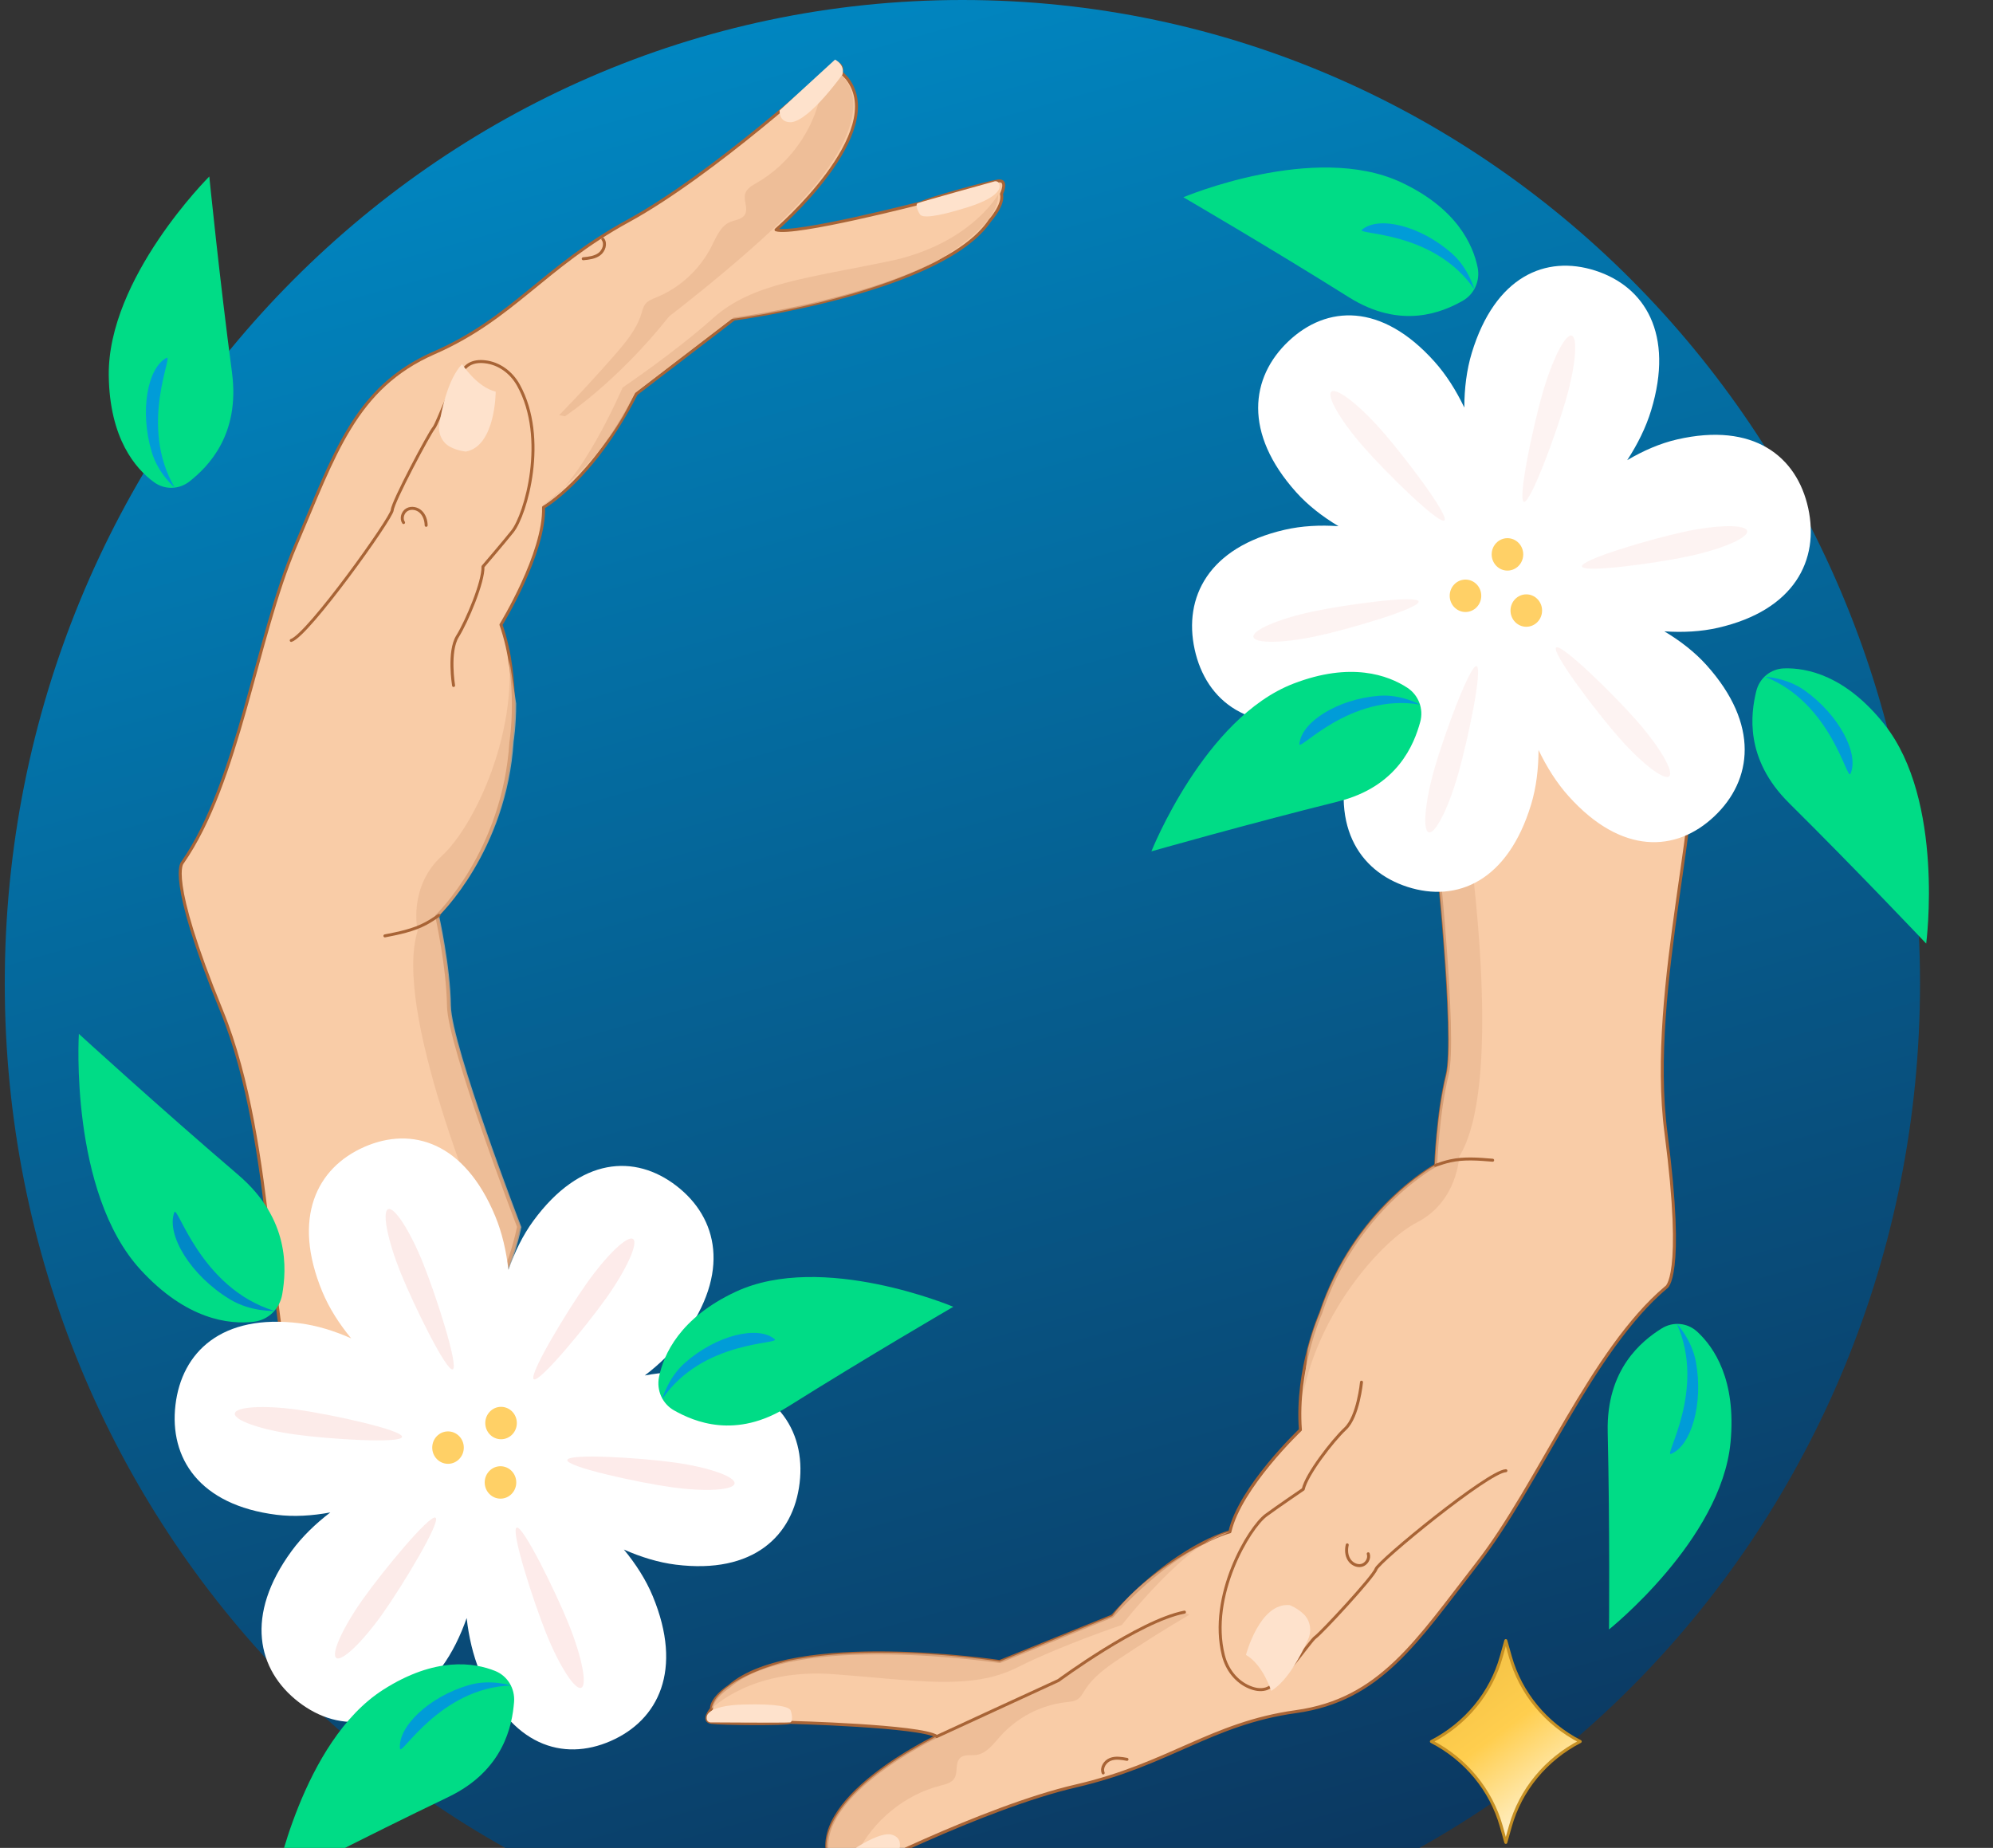 <svg width="151" height="140" viewBox="0 0 151 140" fill="none" xmlns="http://www.w3.org/2000/svg">
<rect x="0" y="0" width="151" height="140" fill="#333333" stroke="none"/>
<path d="M72.916 149.015C112.986 149.015 145.47 115.657 145.47 74.508C145.47 33.358 112.986 0 72.916 0C32.845 0 0.361 33.358 0.361 74.508C0.361 115.657 32.845 149.015 72.916 149.015Z" fill="url(#paint0_linear_1911_5010)"/>
<path d="M62.789 5.212C62.789 5.212 54.048 13.209 47.614 16.726C41.18 20.242 38.88 24.11 32.887 26.736C26.895 29.363 25.363 34.385 22.387 41.35C19.411 48.315 18.081 59.242 13.827 65.348C13.827 65.348 12.578 66.315 16.787 76.582C20.996 86.847 20.194 102.058 22.913 107.245C22.913 107.245 36.49 106.277 39.291 92.942C39.291 92.942 34.02 79.213 33.98 76.216C33.941 73.218 33.087 69.4 33.087 69.4C33.087 69.4 38.181 64.56 38.71 56.218C38.71 56.218 39.457 51.634 37.956 47.328C37.956 47.328 41.291 41.892 41.182 38.434C41.182 38.434 44.892 36.339 48.208 29.844L55.61 24.173C55.61 24.173 71.396 22.109 75.005 16.704C75.005 16.704 76.09 15.506 75.876 14.696C75.876 14.696 76.407 13.599 75.617 13.71C74.827 13.821 70.075 15.139 69.834 15.359C69.834 15.359 60.178 17.849 58.797 17.41C58.797 17.41 67.385 10.022 64.172 5.933L63.712 5.452C63.712 5.452 63.964 5.049 63.433 4.78C63.015 4.986 62.789 5.212 62.789 5.212Z" fill="#F9CCA7" stroke="#A86436" stroke-width="0.226" stroke-linecap="round" stroke-linejoin="round"/>
<path d="M34.365 51.934C34.365 51.934 33.944 49.368 34.662 48.211C35.38 47.054 36.639 44.071 36.592 42.927C36.592 42.927 38.166 41.092 38.822 40.266C39.833 38.996 41.514 33.201 39.277 29.177C38.742 28.216 37.817 27.526 36.735 27.407C36.319 27.361 35.889 27.399 35.53 27.616C34.413 28.288 33.206 32.026 32.863 32.427C32.521 32.829 29.756 38.023 29.72 38.641C29.684 39.259 23.351 48.103 22.065 48.52" stroke="#A86436" stroke-width="0.226" stroke-linecap="round" stroke-linejoin="round"/>
<g style="mix-blend-mode:multiply" opacity="0.7">
<path d="M38.277 96.801C38.787 95.651 39.207 94.379 39.504 92.968C39.504 92.968 34.205 79.202 34.165 76.197C34.127 73.191 33.267 69.363 33.267 69.363C33.267 69.363 38.388 64.51 38.92 56.146C38.92 56.146 39.11 54.991 39.108 53.297L38.585 49.945C38.992 56.222 35.768 62.747 33.493 64.826C30.887 67.207 31.642 70.515 31.642 70.515C29.801 76.421 36.045 91.665 38.277 96.801Z" fill="#EAB892"/>
</g>
<g style="mix-blend-mode:multiply" opacity="0.7">
<path d="M62.184 7.125C61.6 9.927 59.779 12.449 57.325 13.86C56.976 14.06 56.58 14.279 56.462 14.671C56.306 15.188 56.713 15.796 56.436 16.26C56.21 16.637 55.694 16.654 55.295 16.828C54.586 17.138 54.267 17.958 53.914 18.657C53.036 20.394 51.526 21.794 49.748 22.521C49.44 22.647 49.107 22.766 48.9 23.03C48.734 23.242 48.672 23.516 48.592 23.773C48.227 24.955 47.41 25.933 46.6 26.862C45.23 28.429 43.82 29.961 42.368 31.451L42.799 31.538C42.799 31.538 46.698 29.005 50.703 23.964C50.703 23.964 58.367 18.122 61.657 14.148C64.948 10.175 65.239 7.327 63.925 5.892C62.61 4.458 62.182 7.129 62.182 7.129L62.184 7.125Z" fill="#EAB892"/>
</g>
<g style="mix-blend-mode:multiply" opacity="0.7">
<path d="M75.616 14.749C75.616 14.749 73.504 18.52 67.352 19.794C61.201 21.069 56.98 21.461 54.05 24.082C51.12 26.704 47.173 29.358 47.173 29.358C47.173 29.358 43.938 36.916 41.043 38.346C41.043 38.346 46.136 34.597 48.045 29.806L55.421 24.169C55.421 24.169 64.418 23.116 70.871 19.842C70.871 19.842 75.773 17.125 75.617 14.75L75.616 14.749Z" fill="#EAB892"/>
</g>
<path d="M32.288 39.799C32.28 39.417 32.153 39.028 31.879 38.771C31.604 38.515 31.171 38.425 30.841 38.61C30.511 38.796 30.361 39.281 30.576 39.59" stroke="#A86436" stroke-width="0.226" stroke-linecap="round" stroke-linejoin="round"/>
<path d="M45.675 18.12C45.937 18.459 45.753 18.999 45.407 19.256C45.061 19.512 44.612 19.562 44.189 19.603" stroke="#A86436" stroke-width="0.226" stroke-linecap="round" stroke-linejoin="round"/>
<path d="M33.253 69.35C32.926 69.57 32.6 69.792 32.252 69.976C31.295 70.484 30.22 70.697 29.162 70.904" stroke="#A86436" stroke-width="0.226" stroke-linecap="round" stroke-linejoin="round"/>
<path d="M35.012 27.585C35.012 27.585 36.1 29.309 37.556 29.674C37.556 29.674 37.558 33.781 35.303 34.212C35.303 34.212 34.71 34.17 34.111 33.858C33.496 33.536 33.168 32.834 33.283 32.134C33.482 30.909 33.975 28.669 35.012 27.585Z" fill="#FEE2CC"/>
<path d="M63.832 5.638C63.832 5.638 61.448 8.994 60.025 9.248C60.025 9.248 59.062 9.42 59.065 8.367L63.268 4.515C63.268 4.515 64.026 4.876 63.832 5.638Z" fill="#FEE2CC"/>
<path d="M75.737 14.091C75.737 14.091 75.937 14.875 73.341 15.693C70.745 16.511 69.882 16.486 69.716 16.261C69.549 16.036 69.322 15.493 69.529 15.394C69.737 15.295 75.288 13.759 75.288 13.759C75.288 13.759 75.683 13.59 75.738 14.089L75.737 14.091Z" fill="#FEE2CC"/>
<path d="M49.455 120.926C48.939 119.681 48.171 118.488 47.27 117.396C48.549 117.964 49.886 118.377 51.201 118.541C57.081 119.276 60.109 116.358 60.584 112.351C61.058 108.344 58.801 104.765 52.92 104.029C51.612 103.866 50.222 103.952 48.851 104.208C49.97 103.353 50.987 102.372 51.783 101.285C55.343 96.424 54.397 92.272 51.255 89.846C48.113 87.42 43.965 87.638 40.405 92.499C39.613 93.582 38.99 94.861 38.52 96.207C38.36 94.785 38.04 93.39 37.522 92.139C35.201 86.542 31.227 85.307 27.609 86.89C23.992 88.471 22.103 92.269 24.422 97.865C24.939 99.111 25.706 100.304 26.607 101.396C25.328 100.828 23.991 100.415 22.677 100.25C16.796 99.516 13.768 102.434 13.294 106.441C12.819 110.447 15.077 114.027 20.957 114.763C22.265 114.926 23.655 114.84 25.026 114.584C23.908 115.438 22.891 116.419 22.094 117.507C18.534 122.368 19.481 126.52 22.622 128.946C25.765 131.372 29.913 131.153 33.472 126.292C34.264 125.21 34.887 123.931 35.357 122.585C35.517 124.007 35.838 125.401 36.355 126.653C38.676 132.25 42.65 133.484 46.268 131.902C49.886 130.319 51.774 126.523 49.455 120.926Z" fill="white"/>
<path d="M33.944 110.901C34.604 110.901 35.14 110.351 35.14 109.673C35.14 108.995 34.604 108.445 33.944 108.445C33.283 108.445 32.748 108.995 32.748 109.673C32.748 110.351 33.283 110.901 33.944 110.901Z" fill="#FFD066"/>
<path d="M37.962 109.04C38.623 109.04 39.158 108.49 39.158 107.812C39.158 107.134 38.623 106.584 37.962 106.584C37.302 106.584 36.767 107.134 36.767 107.812C36.767 108.49 37.302 109.04 37.962 109.04Z" fill="#FFD066"/>
<path d="M37.919 113.54C38.58 113.54 39.115 112.99 39.115 112.312C39.115 111.634 38.58 111.084 37.919 111.084C37.259 111.084 36.724 111.634 36.724 112.312C36.724 112.99 37.259 113.54 37.919 113.54Z" fill="#FFD066"/>
<path d="M45.942 98.33C44.415 100.485 40.849 104.8 40.44 104.493C40.03 104.186 42.93 99.374 44.457 97.219C45.984 95.064 47.554 93.565 47.966 93.872C48.377 94.179 47.471 96.174 45.944 98.33H45.942Z" fill="#FDEBEA"/>
<path opacity="0.2" d="M27.501 121.148C29.028 118.993 32.594 114.677 33.004 114.984C33.414 115.291 30.514 120.103 28.987 122.259C27.46 124.414 25.89 125.913 25.478 125.606C25.067 125.299 25.973 123.303 27.5 121.148H27.501Z" fill="#F49C95"/>
<path d="M50.874 112.673C48.302 112.313 42.913 111.132 42.981 110.615C43.049 110.097 48.55 110.442 51.122 110.803C53.694 111.164 55.723 111.874 55.654 112.39C55.584 112.906 53.444 113.033 50.874 112.673Z" fill="#FDEBEA"/>
<path opacity="0.2" d="M22.571 106.804C25.143 107.165 30.531 108.345 30.463 108.863C30.396 109.38 24.895 109.035 22.323 108.674C19.751 108.314 17.721 107.603 17.791 107.087C17.86 106.571 20 106.445 22.571 106.804Z" fill="#F49C95"/>
<path d="M41.391 123.769C40.397 121.307 38.674 115.932 39.143 115.732C39.611 115.533 42.095 120.584 43.089 123.048C44.083 125.51 44.508 127.669 44.038 127.868C43.57 128.067 42.383 126.233 41.391 123.771V123.769Z" fill="#FDEBEA"/>
<path opacity="0.2" d="M32.055 95.707C33.048 98.169 34.771 103.545 34.303 103.744C33.834 103.944 31.35 98.892 30.357 96.429C29.363 93.966 28.937 91.808 29.407 91.609C29.877 91.409 31.062 93.243 32.055 95.706V95.707Z" fill="#F49C95"/>
<path d="M64.058 142.265C64.058 142.265 74.464 136.934 81.525 135.304C88.585 133.676 91.769 130.565 98.181 129.677C104.593 128.788 107.332 124.346 111.948 118.421C116.563 112.497 120.6 102.279 126.224 97.54C126.224 97.54 127.667 96.948 126.224 85.839C124.782 74.732 129.397 60.218 128.1 54.442C128.1 54.442 114.832 51.629 108.775 63.772C108.775 63.772 110.36 78.528 109.641 81.443C108.92 84.358 108.775 88.292 108.775 88.292C108.775 88.292 102.665 91.574 100.048 99.508C100.048 99.508 98.173 103.743 98.525 108.329C98.525 108.329 93.951 112.672 93.182 116.052C93.182 116.052 89.094 117.057 84.271 122.433L75.737 125.881C75.737 125.881 60.074 123.518 55.246 127.758C55.246 127.758 53.902 128.618 53.902 129.462C53.902 129.462 53.116 130.378 53.902 130.489C54.688 130.6 59.579 130.636 59.865 130.489C59.865 130.489 69.757 130.745 70.971 131.552C70.971 131.552 60.865 136.336 62.913 141.184L63.234 141.778C63.234 141.778 62.89 142.099 63.331 142.506C63.784 142.422 64.058 142.265 64.058 142.265Z" fill="#F9CCA7" stroke="#A86436" stroke-width="0.226" stroke-linecap="round" stroke-linejoin="round"/>
<path d="M103.154 104.715C103.154 104.715 102.909 107.318 101.928 108.24C100.946 109.163 98.985 111.706 98.74 112.828C98.74 112.828 96.766 114.171 95.927 114.79C94.636 115.741 91.557 120.892 92.687 125.41C92.957 126.489 93.67 127.413 94.678 127.828C95.066 127.988 95.488 128.07 95.887 127.959C97.129 127.616 99.233 124.327 99.663 124.033C100.093 123.739 104.059 119.469 104.25 118.881C104.441 118.292 112.754 111.472 114.094 111.423" stroke="#A86436" stroke-width="0.226" stroke-linecap="round" stroke-linejoin="round"/>
<g style="mix-blend-mode:multiply" opacity="0.7">
<path d="M110.85 60.406C110.074 61.376 109.353 62.49 108.713 63.772C108.713 63.772 110.299 78.528 109.579 81.443C108.858 84.358 108.713 88.292 108.713 88.292C108.713 88.292 102.603 91.574 99.987 99.508C99.987 99.508 99.515 100.571 99.09 102.209L98.743 105.591C99.937 99.415 104.659 93.996 107.354 92.613C110.44 91.029 110.554 87.626 110.554 87.626C113.8 82.426 111.686 65.981 110.85 60.406Z" fill="#EAB892"/>
</g>
<g style="mix-blend-mode:multiply" opacity="0.7">
<path d="M64.9 140.467C66.172 137.91 68.56 135.965 71.275 135.275C71.662 135.177 72.098 135.074 72.311 134.726C72.591 134.267 72.354 133.565 72.738 133.191C73.05 132.887 73.551 133.014 73.978 132.955C74.738 132.851 75.252 132.144 75.769 131.563C77.052 130.12 78.858 129.178 80.751 128.965C81.079 128.928 81.428 128.904 81.695 128.705C81.908 128.545 82.037 128.297 82.179 128.069C82.829 127.023 83.862 126.3 84.876 125.622C86.589 124.48 88.332 123.383 90.104 122.339L89.713 122.135C89.713 122.135 85.324 123.515 80.199 127.3C80.199 127.3 71.354 130.849 67.186 133.796C63.017 136.742 62.016 139.426 62.916 141.182C63.816 142.939 64.903 140.464 64.903 140.464L64.9 140.467Z" fill="#EAB892"/>
</g>
<g style="mix-blend-mode:multiply" opacity="0.7">
<path d="M53.901 129.462C53.901 129.462 56.894 126.373 63.139 126.837C69.385 127.301 73.547 128.089 77.034 126.346C80.521 124.604 84.996 123.112 84.996 123.112C84.996 123.112 90.032 116.643 93.181 116.053C93.181 116.053 87.326 118.293 84.27 122.433L75.737 125.881C75.737 125.881 66.808 124.413 59.765 125.815C59.765 125.815 54.354 127.103 53.901 129.461V129.462Z" fill="#EAB892"/>
</g>
<path d="M102.074 117.041C101.985 117.413 102.008 117.826 102.207 118.15C102.406 118.475 102.798 118.682 103.162 118.593C103.526 118.505 103.792 118.076 103.664 117.717" stroke="#A86436" stroke-width="0.226" stroke-linecap="round" stroke-linejoin="round"/>
<path d="M83.583 134.321C83.416 133.919 83.731 133.445 84.128 133.292C84.526 133.138 84.969 133.214 85.387 133.292" stroke="#A86436" stroke-width="0.226" stroke-linecap="round" stroke-linejoin="round"/>
<path d="M108.75 88.288C109.121 88.163 109.493 88.036 109.875 87.952C110.927 87.72 112.018 87.81 113.091 87.9" stroke="#A86436" stroke-width="0.226" stroke-linecap="round" stroke-linejoin="round"/>
<path d="M96.312 128.103C96.312 128.103 95.705 126.133 94.401 125.378C94.401 125.378 95.437 121.4 97.708 121.605C97.708 121.605 98.266 121.81 98.761 122.278C99.269 122.759 99.406 123.53 99.12 124.175C98.619 125.307 97.58 127.34 96.312 128.103Z" fill="#FEE2CC"/>
<path d="M62.867 141.424C62.867 141.424 66.009 138.826 67.44 138.973C67.44 138.973 68.409 139.073 68.14 140.095L63.124 142.671C63.124 142.671 62.487 142.111 62.867 141.424Z" fill="#FEE2CC"/>
<path d="M53.552 130.042C53.552 130.042 53.56 129.22 56.269 129.141C58.978 129.062 59.802 129.326 59.906 129.592C60.009 129.858 60.089 130.451 59.864 130.491C59.639 130.531 53.901 130.491 53.901 130.491C53.901 130.491 53.477 130.546 53.551 130.043L53.552 130.042Z" fill="#FEE2CC"/>
<path d="M70.967 131.566L80.192 127.316C80.192 127.316 86.293 122.806 89.739 122.137" stroke="#A86436" stroke-width="0.226" stroke-linecap="round" stroke-linejoin="round"/>
<path d="M129.309 50.406C128.417 49.41 127.305 48.55 126.1 47.831C127.491 47.926 128.884 47.856 130.177 47.559C135.957 46.228 137.858 42.437 136.999 38.498C136.139 34.559 132.844 31.963 127.064 33.293C125.778 33.589 124.497 34.148 123.287 34.862C124.064 33.672 124.7 32.398 125.096 31.099C126.864 25.294 124.617 21.707 120.867 20.501C117.114 19.295 113.277 20.928 111.51 26.734C111.117 28.027 110.948 29.445 110.944 30.877C110.33 29.592 109.573 28.388 108.676 27.388C104.665 22.913 100.517 23.117 97.625 25.851C94.732 28.586 94.191 32.814 98.203 37.289C99.095 38.284 100.207 39.145 101.412 39.864C100.021 39.769 98.628 39.838 97.335 40.136C91.555 41.467 89.653 45.258 90.513 49.197C91.373 53.136 94.668 55.732 100.448 54.401C101.734 54.105 103.015 53.547 104.224 52.833C103.448 54.023 102.811 55.297 102.415 56.596C100.648 62.401 102.895 65.988 106.645 67.194C110.397 68.4 114.234 66.766 116.002 60.961C116.395 59.668 116.564 58.25 116.567 56.819C117.182 58.104 117.939 59.309 118.836 60.309C122.847 64.784 126.995 64.58 129.887 61.845C132.78 59.111 133.32 54.883 129.309 50.407V50.406Z" fill="white"/>
<g opacity="0.34">
<path opacity="0.34" d="M118.633 30.322C117.898 32.877 115.945 38.171 115.458 38.022C114.971 37.873 116.135 32.343 116.87 29.787C117.605 27.231 118.597 25.279 119.084 25.426C119.571 25.573 119.369 27.766 118.634 30.322H118.633Z" fill="#F49C95"/>
<path opacity="0.34" d="M108.701 58.164C109.436 55.608 111.389 50.315 111.876 50.464C112.363 50.611 111.199 56.143 110.464 58.699C109.729 61.255 108.737 63.207 108.25 63.06C107.763 62.913 107.965 60.72 108.7 58.164H108.701Z" fill="#F49C95"/>
<path opacity="0.34" d="M127.962 42.14C125.421 42.686 119.958 43.426 119.853 42.915C119.748 42.404 125.045 40.837 127.586 40.291C130.127 39.745 132.27 39.719 132.373 40.228C132.476 40.738 130.501 41.594 127.962 42.14Z" fill="#F49C95"/>
<path opacity="0.34" d="M99.377 46.347C101.918 45.802 107.381 45.061 107.486 45.572C107.589 46.082 102.294 47.65 99.754 48.196C97.213 48.742 95.069 48.769 94.966 48.259C94.862 47.749 96.838 46.894 99.377 46.347Z" fill="#F49C95"/>
<path opacity="0.34" d="M122.64 55.861C120.9 53.883 117.524 49.411 117.9 49.061C118.278 48.711 122.266 52.617 124.004 54.596C125.743 56.574 126.848 58.462 126.471 58.81C126.093 59.158 124.378 57.839 122.64 55.861Z" fill="#F49C95"/>
<path opacity="0.34" d="M104.699 32.629C106.438 34.607 109.815 39.079 109.439 39.428C109.061 39.778 105.073 35.873 103.335 33.893C101.595 31.915 100.49 30.027 100.868 29.679C101.245 29.329 102.961 30.651 104.699 32.629Z" fill="#F49C95"/>
</g>
<path d="M111.033 46.366C111.693 46.366 112.228 45.816 112.228 45.138C112.228 44.46 111.693 43.91 111.033 43.91C110.372 43.91 109.837 44.46 109.837 45.138C109.837 45.816 110.372 46.366 111.033 46.366Z" fill="#FFD066"/>
<path d="M114.212 43.229C114.873 43.229 115.408 42.68 115.408 42.001C115.408 41.323 114.873 40.773 114.212 40.773C113.552 40.773 113.017 41.323 113.017 42.001C113.017 42.68 113.552 43.229 114.212 43.229Z" fill="#FFD066"/>
<path d="M115.64 47.485C116.301 47.485 116.836 46.935 116.836 46.257C116.836 45.579 116.301 45.029 115.64 45.029C114.98 45.029 114.444 45.579 114.444 46.257C114.444 46.935 114.98 47.485 115.64 47.485Z" fill="#FFD066"/>
<path d="M18.065 89.024C21.972 92.363 21.71 96.162 21.383 98.058C21.192 99.167 20.323 100.007 19.233 100.137C17.37 100.36 14.133 99.996 10.649 96.198C5.239 90.301 5.975 78.328 5.975 78.328C5.975 78.328 12.086 83.912 18.067 89.024H18.065Z" fill="#00DC86"/>
<path d="M20.785 99.314C20.785 99.314 19.014 99.406 17.421 98.441C14.45 96.64 12.584 93.559 13.204 91.859C13.447 91.192 15.139 97.584 20.783 99.314H20.785Z" fill="#0088C7"/>
<path d="M33.957 136.149C38.173 134.132 38.806 130.708 38.948 128.951C39.031 127.924 38.453 126.971 37.518 126.595C35.92 125.951 32.974 125.495 29.026 128.021C22.897 131.942 20.823 142.713 20.823 142.713C20.823 142.713 27.502 139.238 33.957 136.151V136.149Z" fill="#00DC86"/>
<path d="M38.707 127.696C38.707 127.696 37.16 127.19 35.532 127.663C32.494 128.544 30.141 130.823 30.304 132.475C30.367 133.124 33.318 127.873 38.708 127.696H38.707Z" fill="#009CD8"/>
<path d="M135.537 60.829C132.17 57.492 132.646 54.059 133.064 52.361C133.308 51.369 134.156 50.672 135.163 50.638C136.882 50.58 139.822 51.161 142.775 54.883C147.358 60.662 145.938 71.487 145.938 71.487C145.938 71.487 140.692 65.938 135.536 60.83L135.537 60.829Z" fill="#00DC86"/>
<path d="M133.736 51.274C133.736 51.274 135.361 51.328 136.755 52.327C139.359 54.191 140.873 57.13 140.199 58.622C139.936 59.209 138.788 53.28 133.734 51.273L133.736 51.274Z" fill="#009CD8"/>
<path d="M121.808 108.478C121.697 103.713 124.412 101.579 125.885 100.651C126.747 100.109 127.837 100.203 128.583 100.886C129.857 102.052 131.566 104.535 131.113 109.286C130.409 116.662 121.908 123.449 121.908 123.449C121.908 123.449 121.977 115.774 121.807 108.479L121.808 108.478Z" fill="#00DC86"/>
<path d="M127.047 100.296C127.047 100.296 128.18 101.48 128.491 103.182C129.072 106.361 128.124 109.548 126.604 110.151C126.007 110.388 129.293 105.302 127.047 100.295L127.047 100.296Z" fill="#009CD8"/>
<path d="M59.681 106.581C55.726 109.063 52.583 107.706 51.071 106.854C50.187 106.356 49.726 105.334 49.93 104.327C50.279 102.605 51.519 99.837 55.742 97.865C62.297 94.805 72.228 99.004 72.228 99.004C72.228 99.004 65.735 102.781 59.682 106.582L59.681 106.581Z" fill="#00DC86"/>
<path d="M50.177 105.986C50.177 105.986 50.611 104.382 51.889 103.254C54.274 101.146 57.426 100.398 58.687 101.454C59.183 101.868 53.274 101.478 50.176 105.987L50.177 105.986Z" fill="#009CD8"/>
<path d="M101.372 60.724C105.894 59.6 107.143 56.381 107.604 54.693C107.874 53.707 107.479 52.66 106.626 52.104C105.17 51.154 102.351 50.117 98.001 51.792C91.248 54.392 87.236 64.5 87.236 64.5C87.236 64.5 94.45 62.446 101.372 60.726L101.372 60.724Z" fill="#00DC86"/>
<path d="M107.591 53.383C107.591 53.383 106.161 52.578 104.474 52.714C101.323 52.964 98.592 54.715 98.451 56.359C98.395 57.005 102.257 52.475 107.592 53.383L107.591 53.383Z" fill="#009CD8"/>
<path d="M17.578 28.236C18.204 32.959 15.737 35.379 14.372 36.464C13.575 37.098 12.48 37.125 11.665 36.529C10.272 35.511 8.304 33.233 8.24 28.461C8.142 21.054 15.858 13.37 15.858 13.37C15.858 13.37 16.62 21.004 17.579 28.235L17.578 28.236Z" fill="#00DC86"/>
<path d="M13.242 36.95C13.242 36.95 11.988 35.899 11.495 34.242C10.573 31.148 11.17 27.877 12.616 27.111C13.183 26.809 10.468 32.224 13.242 36.951L13.242 36.95Z" fill="#009CD8"/>
<path d="M102.204 22.523C106.159 25.005 109.302 23.648 110.813 22.795C111.697 22.297 112.159 21.276 111.955 20.268C111.606 18.547 110.366 15.778 106.143 13.807C99.587 10.747 89.657 14.945 89.657 14.945C89.657 14.945 96.15 18.722 102.203 22.523L102.204 22.523Z" fill="#00DC86"/>
<path d="M111.708 21.927C111.708 21.927 111.274 20.324 109.996 19.195C107.61 17.087 104.459 16.34 103.198 17.396C102.702 17.81 108.611 17.419 111.709 21.928L111.708 21.927Z" fill="#009CD8"/>
<path d="M114.088 124.295L114.431 125.512C115.206 128.268 117.121 130.593 119.727 131.94C117.121 133.286 115.204 135.611 114.431 138.367L114.088 139.584L113.746 138.367C112.971 135.611 111.056 133.286 108.45 131.94C111.056 130.593 112.973 128.268 113.746 125.512L114.088 124.295Z" fill="url(#paint1_linear_1911_5010)" stroke="#C69024" stroke-width="0.226" stroke-linecap="round" stroke-linejoin="round"/>
<defs>
<linearGradient id="paint0_linear_1911_5010" x1="52.779" y1="-1.376" x2="106.294" y2="189.845" gradientUnits="userSpaceOnUse">
<stop stop-color="#0088C3"/>
<stop offset="1" stop-color="#0F1F42"/>
</linearGradient>
<linearGradient id="paint1_linear_1911_5010" x1="129.795" y1="154.624" x2="93.384" y2="104.761" gradientUnits="userSpaceOnUse">
<stop offset="0.3" stop-color="white"/>
<stop offset="0.46" stop-color="#FFCE4E"/>
<stop offset="0.94" stop-color="#C69024"/>
</linearGradient>
</defs>
</svg>
